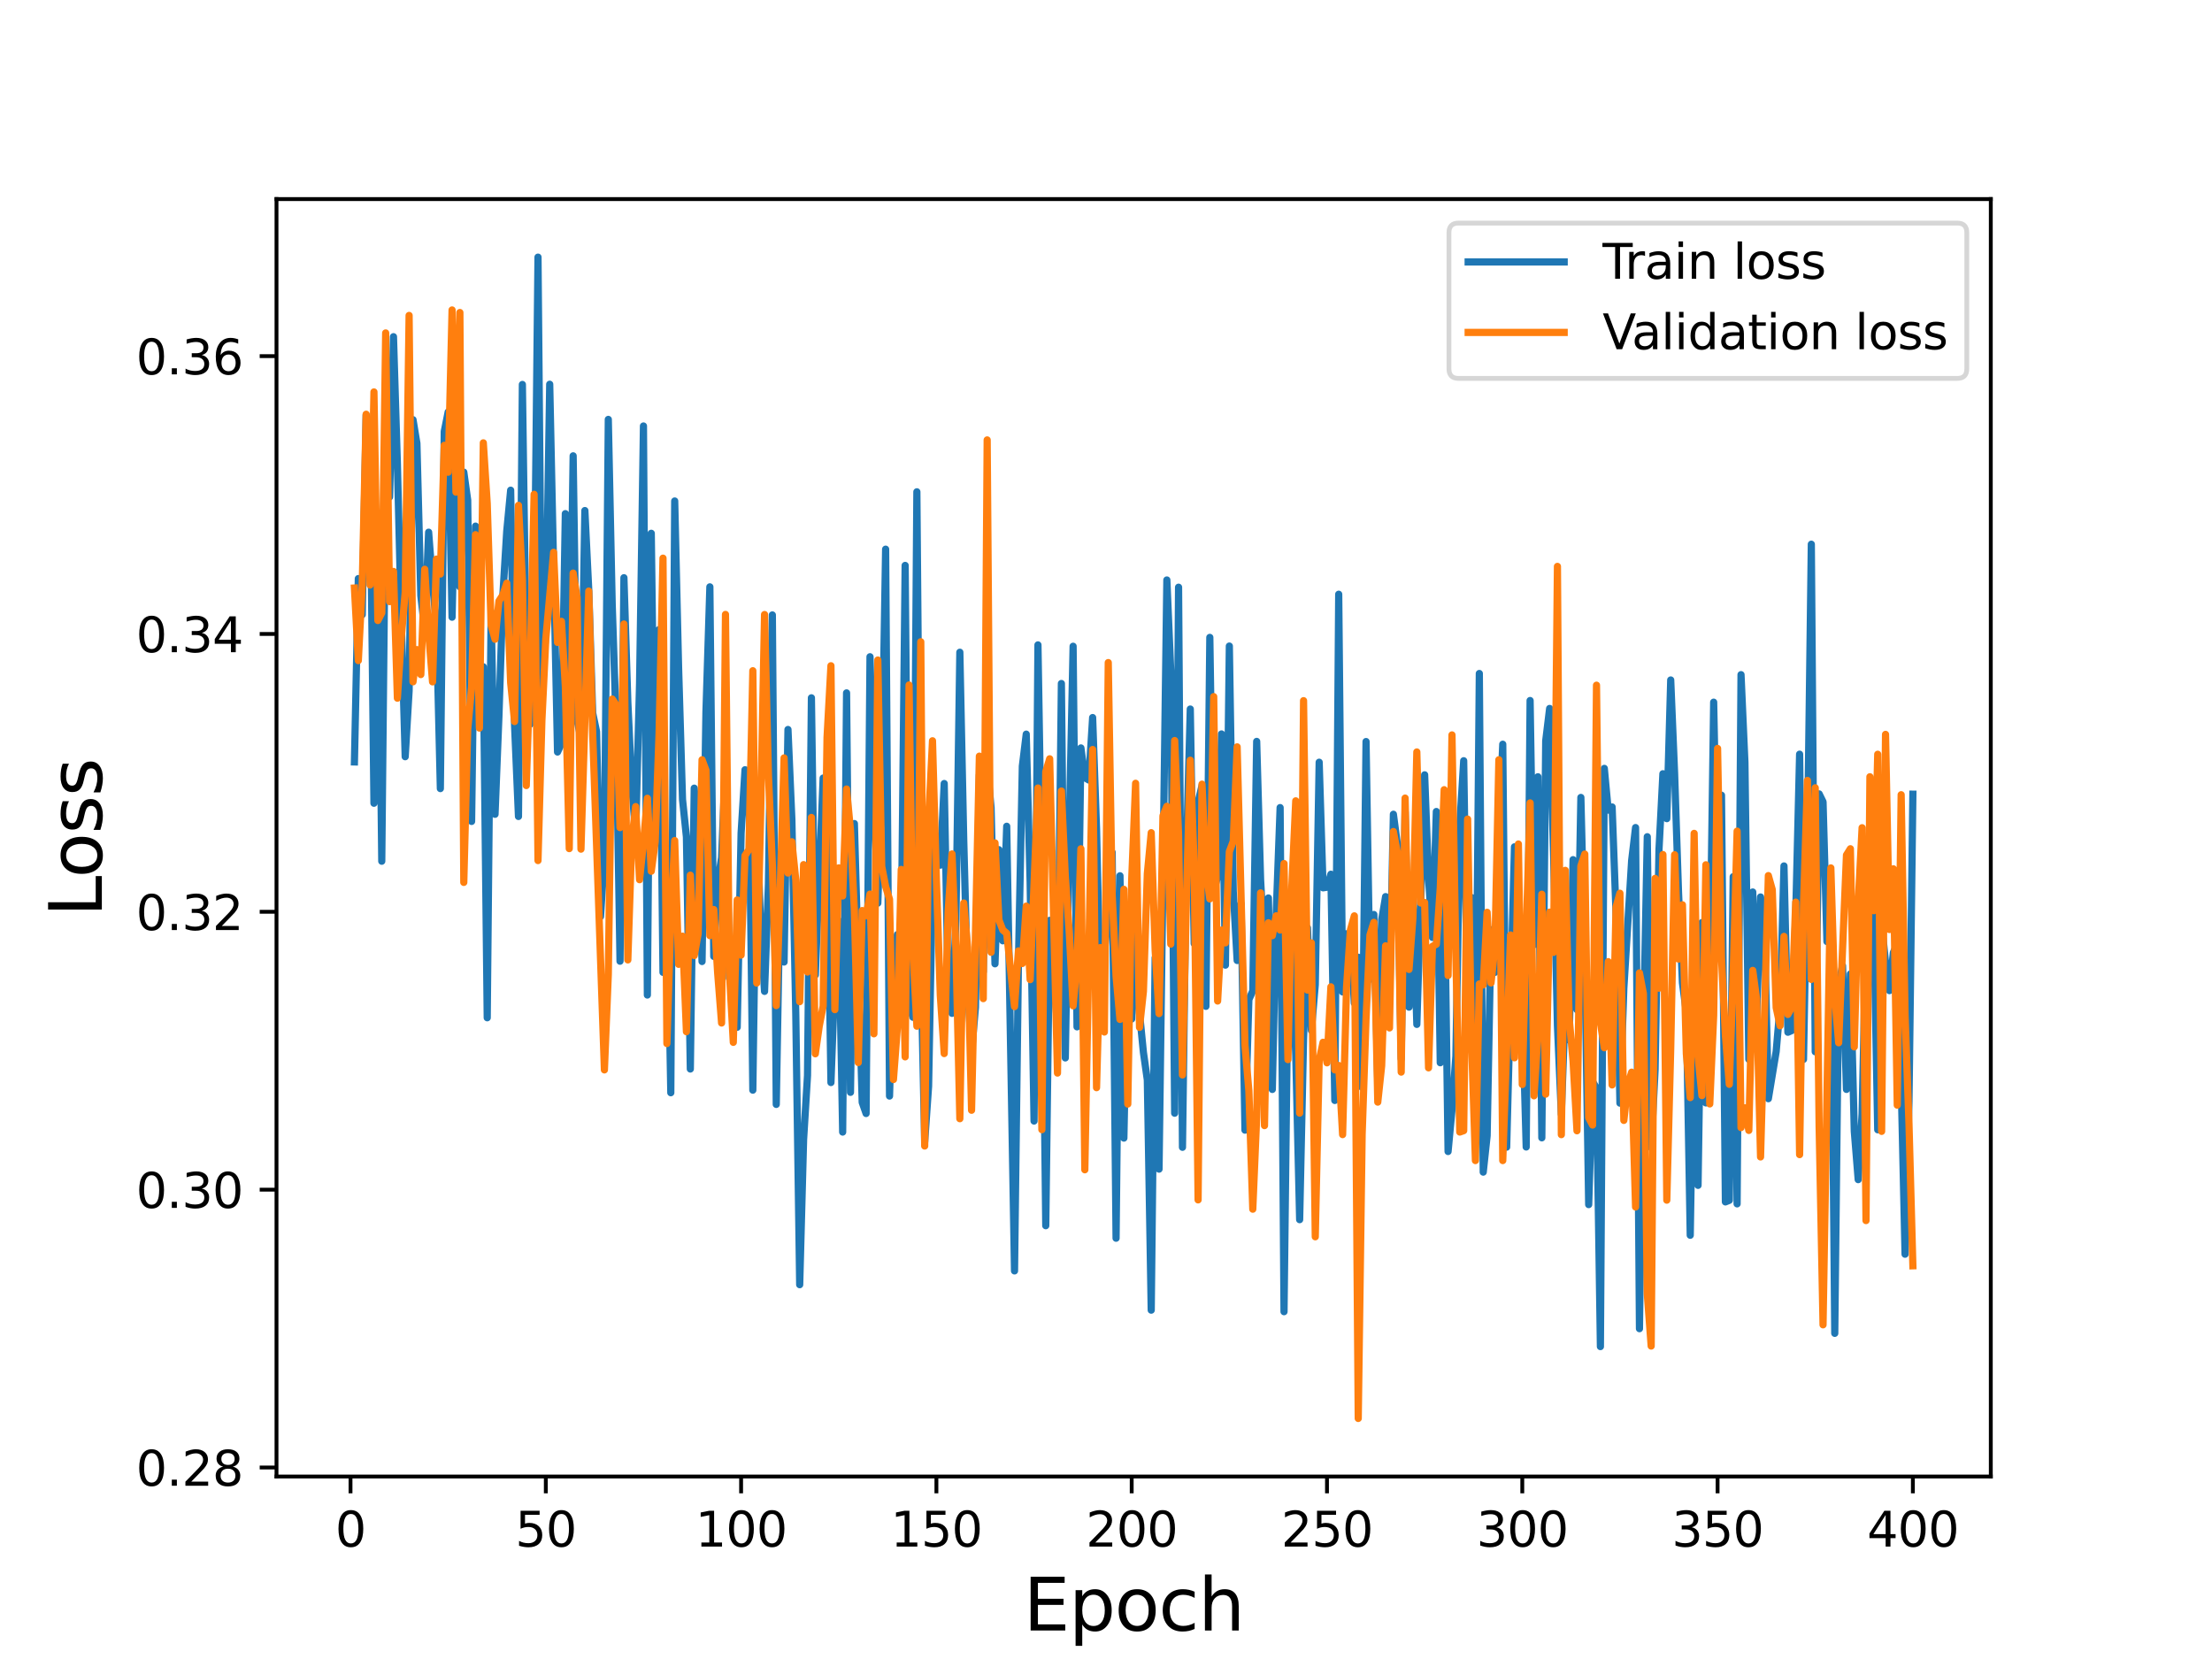 <?xml version="1.0" encoding="utf-8" standalone="no"?>
<!DOCTYPE svg PUBLIC "-//W3C//DTD SVG 1.1//EN"
  "http://www.w3.org/Graphics/SVG/1.1/DTD/svg11.dtd">
<svg height="345.6pt" version="1.1" viewBox="0 0 460.8 345.6" width="460.8pt" xmlns="http://www.w3.org/2000/svg" xmlns:xlink="http://www.w3.org/1999/xlink">
 <defs>
  <style type="text/css">*{stroke-linecap:butt;stroke-linejoin:round;}</style>
 </defs>
 <g id="figure_1">
  <g id="patch_1">
   <path d="M 0 345.6 
L 460.8 345.6 
L 460.8 0 
L 0 0 
z
" style="fill:#ffffff;"/>
  </g>
  <g id="axes_1">
   <g id="patch_2">
    <path d="M 57.6 307.584 
L 414.72 307.584 
L 414.72 41.472 
L 57.6 41.472 
z
" style="fill:#ffffff;"/>
   </g>
   <g id="matplotlib.axis_1">
    <g id="xtick_1">
     <g id="line2d_1">
      <defs>
       <path d="M 0 0 
L 0 3.5 
" id="m5940a859c5" style="stroke:#000000;stroke-width:0.8;"/>
      </defs>
      <g>
       <use style="stroke:#000000;stroke-width:0.8;" x="73.019" xlink:href="#m5940a859c5" y="307.584"/>
      </g>
     </g>
     <g id="text_1">
      <!-- 0 -->
      <g transform="translate(69.838 322.182)scale(0.1 -0.1)">
       <defs>
        <path d="M 2034 4250 
Q 1547 4250 1301 3770 
Q 1056 3291 1056 2328 
Q 1056 1369 1301 889 
Q 1547 409 2034 409 
Q 2525 409 2770 889 
Q 3016 1369 3016 2328 
Q 3016 3291 2770 3770 
Q 2525 4250 2034 4250 
z
M 2034 4750 
Q 2819 4750 3233 4129 
Q 3647 3509 3647 2328 
Q 3647 1150 3233 529 
Q 2819 -91 2034 -91 
Q 1250 -91 836 529 
Q 422 1150 422 2328 
Q 422 3509 836 4129 
Q 1250 4750 2034 4750 
z
" id="DejaVuSans-30" transform="scale(0.016)"/>
       </defs>
       <use xlink:href="#DejaVuSans-30"/>
      </g>
     </g>
    </g>
    <g id="xtick_2">
     <g id="line2d_2">
      <g>
       <use style="stroke:#000000;stroke-width:0.8;" x="113.703" xlink:href="#m5940a859c5" y="307.584"/>
      </g>
     </g>
     <g id="text_2">
      <!-- 50 -->
      <g transform="translate(107.34 322.182)scale(0.1 -0.1)">
       <defs>
        <path d="M 691 4666 
L 3169 4666 
L 3169 4134 
L 1269 4134 
L 1269 2991 
Q 1406 3038 1543 3061 
Q 1681 3084 1819 3084 
Q 2600 3084 3056 2656 
Q 3513 2228 3513 1497 
Q 3513 744 3044 326 
Q 2575 -91 1722 -91 
Q 1428 -91 1123 -41 
Q 819 9 494 109 
L 494 744 
Q 775 591 1075 516 
Q 1375 441 1709 441 
Q 2250 441 2565 725 
Q 2881 1009 2881 1497 
Q 2881 1984 2565 2268 
Q 2250 2553 1709 2553 
Q 1456 2553 1204 2497 
Q 953 2441 691 2322 
L 691 4666 
z
" id="DejaVuSans-35" transform="scale(0.016)"/>
       </defs>
       <use xlink:href="#DejaVuSans-35"/>
       <use x="63.623" xlink:href="#DejaVuSans-30"/>
      </g>
     </g>
    </g>
    <g id="xtick_3">
     <g id="line2d_3">
      <g>
       <use style="stroke:#000000;stroke-width:0.8;" x="154.386" xlink:href="#m5940a859c5" y="307.584"/>
      </g>
     </g>
     <g id="text_3">
      <!-- 100 -->
      <g transform="translate(144.842 322.182)scale(0.1 -0.1)">
       <defs>
        <path d="M 794 531 
L 1825 531 
L 1825 4091 
L 703 3866 
L 703 4441 
L 1819 4666 
L 2450 4666 
L 2450 531 
L 3481 531 
L 3481 0 
L 794 0 
L 794 531 
z
" id="DejaVuSans-31" transform="scale(0.016)"/>
       </defs>
       <use xlink:href="#DejaVuSans-31"/>
       <use x="63.623" xlink:href="#DejaVuSans-30"/>
       <use x="127.246" xlink:href="#DejaVuSans-30"/>
      </g>
     </g>
    </g>
    <g id="xtick_4">
     <g id="line2d_4">
      <g>
       <use style="stroke:#000000;stroke-width:0.8;" x="195.07" xlink:href="#m5940a859c5" y="307.584"/>
      </g>
     </g>
     <g id="text_4">
      <!-- 150 -->
      <g transform="translate(185.526 322.182)scale(0.1 -0.1)">
       <use xlink:href="#DejaVuSans-31"/>
       <use x="63.623" xlink:href="#DejaVuSans-35"/>
       <use x="127.246" xlink:href="#DejaVuSans-30"/>
      </g>
     </g>
    </g>
    <g id="xtick_5">
     <g id="line2d_5">
      <g>
       <use style="stroke:#000000;stroke-width:0.8;" x="235.753" xlink:href="#m5940a859c5" y="307.584"/>
      </g>
     </g>
     <g id="text_5">
      <!-- 200 -->
      <g transform="translate(226.209 322.182)scale(0.1 -0.1)">
       <defs>
        <path d="M 1228 531 
L 3431 531 
L 3431 0 
L 469 0 
L 469 531 
Q 828 903 1448 1529 
Q 2069 2156 2228 2338 
Q 2531 2678 2651 2914 
Q 2772 3150 2772 3378 
Q 2772 3750 2511 3984 
Q 2250 4219 1831 4219 
Q 1534 4219 1204 4116 
Q 875 4013 500 3803 
L 500 4441 
Q 881 4594 1212 4672 
Q 1544 4750 1819 4750 
Q 2544 4750 2975 4387 
Q 3406 4025 3406 3419 
Q 3406 3131 3298 2873 
Q 3191 2616 2906 2266 
Q 2828 2175 2409 1742 
Q 1991 1309 1228 531 
z
" id="DejaVuSans-32" transform="scale(0.016)"/>
       </defs>
       <use xlink:href="#DejaVuSans-32"/>
       <use x="63.623" xlink:href="#DejaVuSans-30"/>
       <use x="127.246" xlink:href="#DejaVuSans-30"/>
      </g>
     </g>
    </g>
    <g id="xtick_6">
     <g id="line2d_6">
      <g>
       <use style="stroke:#000000;stroke-width:0.8;" x="276.437" xlink:href="#m5940a859c5" y="307.584"/>
      </g>
     </g>
     <g id="text_6">
      <!-- 250 -->
      <g transform="translate(266.893 322.182)scale(0.1 -0.1)">
       <use xlink:href="#DejaVuSans-32"/>
       <use x="63.623" xlink:href="#DejaVuSans-35"/>
       <use x="127.246" xlink:href="#DejaVuSans-30"/>
      </g>
     </g>
    </g>
    <g id="xtick_7">
     <g id="line2d_7">
      <g>
       <use style="stroke:#000000;stroke-width:0.8;" x="317.12" xlink:href="#m5940a859c5" y="307.584"/>
      </g>
     </g>
     <g id="text_7">
      <!-- 300 -->
      <g transform="translate(307.576 322.182)scale(0.1 -0.1)">
       <defs>
        <path d="M 2597 2516 
Q 3050 2419 3304 2112 
Q 3559 1806 3559 1356 
Q 3559 666 3084 287 
Q 2609 -91 1734 -91 
Q 1441 -91 1130 -33 
Q 819 25 488 141 
L 488 750 
Q 750 597 1062 519 
Q 1375 441 1716 441 
Q 2309 441 2620 675 
Q 2931 909 2931 1356 
Q 2931 1769 2642 2001 
Q 2353 2234 1838 2234 
L 1294 2234 
L 1294 2753 
L 1863 2753 
Q 2328 2753 2575 2939 
Q 2822 3125 2822 3475 
Q 2822 3834 2567 4026 
Q 2313 4219 1838 4219 
Q 1578 4219 1281 4162 
Q 984 4106 628 3988 
L 628 4550 
Q 988 4650 1302 4700 
Q 1616 4750 1894 4750 
Q 2613 4750 3031 4423 
Q 3450 4097 3450 3541 
Q 3450 3153 3228 2886 
Q 3006 2619 2597 2516 
z
" id="DejaVuSans-33" transform="scale(0.016)"/>
       </defs>
       <use xlink:href="#DejaVuSans-33"/>
       <use x="63.623" xlink:href="#DejaVuSans-30"/>
       <use x="127.246" xlink:href="#DejaVuSans-30"/>
      </g>
     </g>
    </g>
    <g id="xtick_8">
     <g id="line2d_8">
      <g>
       <use style="stroke:#000000;stroke-width:0.8;" x="357.804" xlink:href="#m5940a859c5" y="307.584"/>
      </g>
     </g>
     <g id="text_8">
      <!-- 350 -->
      <g transform="translate(348.26 322.182)scale(0.1 -0.1)">
       <use xlink:href="#DejaVuSans-33"/>
       <use x="63.623" xlink:href="#DejaVuSans-35"/>
       <use x="127.246" xlink:href="#DejaVuSans-30"/>
      </g>
     </g>
    </g>
    <g id="xtick_9">
     <g id="line2d_9">
      <g>
       <use style="stroke:#000000;stroke-width:0.8;" x="398.487" xlink:href="#m5940a859c5" y="307.584"/>
      </g>
     </g>
     <g id="text_9">
      <!-- 400 -->
      <g transform="translate(388.944 322.182)scale(0.1 -0.1)">
       <defs>
        <path d="M 2419 4116 
L 825 1625 
L 2419 1625 
L 2419 4116 
z
M 2253 4666 
L 3047 4666 
L 3047 1625 
L 3713 1625 
L 3713 1100 
L 3047 1100 
L 3047 0 
L 2419 0 
L 2419 1100 
L 313 1100 
L 313 1709 
L 2253 4666 
z
" id="DejaVuSans-34" transform="scale(0.016)"/>
       </defs>
       <use xlink:href="#DejaVuSans-34"/>
       <use x="63.623" xlink:href="#DejaVuSans-30"/>
       <use x="127.246" xlink:href="#DejaVuSans-30"/>
      </g>
     </g>
    </g>
    <g id="text_10">
     <!-- Epoch -->
     <g transform="translate(213.194 339.66)scale(0.15 -0.15)">
      <defs>
       <path d="M 628 4666 
L 3578 4666 
L 3578 4134 
L 1259 4134 
L 1259 2753 
L 3481 2753 
L 3481 2222 
L 1259 2222 
L 1259 531 
L 3634 531 
L 3634 0 
L 628 0 
L 628 4666 
z
" id="DejaVuSans-45" transform="scale(0.016)"/>
       <path d="M 1159 525 
L 1159 -1331 
L 581 -1331 
L 581 3500 
L 1159 3500 
L 1159 2969 
Q 1341 3281 1617 3432 
Q 1894 3584 2278 3584 
Q 2916 3584 3314 3078 
Q 3713 2572 3713 1747 
Q 3713 922 3314 415 
Q 2916 -91 2278 -91 
Q 1894 -91 1617 61 
Q 1341 213 1159 525 
z
M 3116 1747 
Q 3116 2381 2855 2742 
Q 2594 3103 2138 3103 
Q 1681 3103 1420 2742 
Q 1159 2381 1159 1747 
Q 1159 1113 1420 752 
Q 1681 391 2138 391 
Q 2594 391 2855 752 
Q 3116 1113 3116 1747 
z
" id="DejaVuSans-70" transform="scale(0.016)"/>
       <path d="M 1959 3097 
Q 1497 3097 1228 2736 
Q 959 2375 959 1747 
Q 959 1119 1226 758 
Q 1494 397 1959 397 
Q 2419 397 2687 759 
Q 2956 1122 2956 1747 
Q 2956 2369 2687 2733 
Q 2419 3097 1959 3097 
z
M 1959 3584 
Q 2709 3584 3137 3096 
Q 3566 2609 3566 1747 
Q 3566 888 3137 398 
Q 2709 -91 1959 -91 
Q 1206 -91 779 398 
Q 353 888 353 1747 
Q 353 2609 779 3096 
Q 1206 3584 1959 3584 
z
" id="DejaVuSans-6f" transform="scale(0.016)"/>
       <path d="M 3122 3366 
L 3122 2828 
Q 2878 2963 2633 3030 
Q 2388 3097 2138 3097 
Q 1578 3097 1268 2742 
Q 959 2388 959 1747 
Q 959 1106 1268 751 
Q 1578 397 2138 397 
Q 2388 397 2633 464 
Q 2878 531 3122 666 
L 3122 134 
Q 2881 22 2623 -34 
Q 2366 -91 2075 -91 
Q 1284 -91 818 406 
Q 353 903 353 1747 
Q 353 2603 823 3093 
Q 1294 3584 2113 3584 
Q 2378 3584 2631 3529 
Q 2884 3475 3122 3366 
z
" id="DejaVuSans-63" transform="scale(0.016)"/>
       <path d="M 3513 2113 
L 3513 0 
L 2938 0 
L 2938 2094 
Q 2938 2591 2744 2837 
Q 2550 3084 2163 3084 
Q 1697 3084 1428 2787 
Q 1159 2491 1159 1978 
L 1159 0 
L 581 0 
L 581 4863 
L 1159 4863 
L 1159 2956 
Q 1366 3272 1645 3428 
Q 1925 3584 2291 3584 
Q 2894 3584 3203 3211 
Q 3513 2838 3513 2113 
z
" id="DejaVuSans-68" transform="scale(0.016)"/>
      </defs>
      <use xlink:href="#DejaVuSans-45"/>
      <use x="63.184" xlink:href="#DejaVuSans-70"/>
      <use x="126.66" xlink:href="#DejaVuSans-6f"/>
      <use x="187.842" xlink:href="#DejaVuSans-63"/>
      <use x="242.822" xlink:href="#DejaVuSans-68"/>
     </g>
    </g>
   </g>
   <g id="matplotlib.axis_2">
    <g id="ytick_1">
     <g id="line2d_10">
      <defs>
       <path d="M 0 0 
L -3.5 0 
" id="m29a34ce5e3" style="stroke:#000000;stroke-width:0.8;"/>
      </defs>
      <g>
       <use style="stroke:#000000;stroke-width:0.8;" x="57.6" xlink:href="#m29a34ce5e3" y="305.706"/>
      </g>
     </g>
     <g id="text_11">
      <!-- 0.28 -->
      <g transform="translate(28.334 309.505)scale(0.1 -0.1)">
       <defs>
        <path d="M 684 794 
L 1344 794 
L 1344 0 
L 684 0 
L 684 794 
z
" id="DejaVuSans-2e" transform="scale(0.016)"/>
        <path d="M 2034 2216 
Q 1584 2216 1326 1975 
Q 1069 1734 1069 1313 
Q 1069 891 1326 650 
Q 1584 409 2034 409 
Q 2484 409 2743 651 
Q 3003 894 3003 1313 
Q 3003 1734 2745 1975 
Q 2488 2216 2034 2216 
z
M 1403 2484 
Q 997 2584 770 2862 
Q 544 3141 544 3541 
Q 544 4100 942 4425 
Q 1341 4750 2034 4750 
Q 2731 4750 3128 4425 
Q 3525 4100 3525 3541 
Q 3525 3141 3298 2862 
Q 3072 2584 2669 2484 
Q 3125 2378 3379 2068 
Q 3634 1759 3634 1313 
Q 3634 634 3220 271 
Q 2806 -91 2034 -91 
Q 1263 -91 848 271 
Q 434 634 434 1313 
Q 434 1759 690 2068 
Q 947 2378 1403 2484 
z
M 1172 3481 
Q 1172 3119 1398 2916 
Q 1625 2713 2034 2713 
Q 2441 2713 2670 2916 
Q 2900 3119 2900 3481 
Q 2900 3844 2670 4047 
Q 2441 4250 2034 4250 
Q 1625 4250 1398 4047 
Q 1172 3844 1172 3481 
z
" id="DejaVuSans-38" transform="scale(0.016)"/>
       </defs>
       <use xlink:href="#DejaVuSans-30"/>
       <use x="63.623" xlink:href="#DejaVuSans-2e"/>
       <use x="95.41" xlink:href="#DejaVuSans-32"/>
       <use x="159.033" xlink:href="#DejaVuSans-38"/>
      </g>
     </g>
    </g>
    <g id="ytick_2">
     <g id="line2d_11">
      <g>
       <use style="stroke:#000000;stroke-width:0.8;" x="57.6" xlink:href="#m29a34ce5e3" y="247.827"/>
      </g>
     </g>
     <g id="text_12">
      <!-- 0.30 -->
      <g transform="translate(28.334 251.626)scale(0.1 -0.1)">
       <use xlink:href="#DejaVuSans-30"/>
       <use x="63.623" xlink:href="#DejaVuSans-2e"/>
       <use x="95.41" xlink:href="#DejaVuSans-33"/>
       <use x="159.033" xlink:href="#DejaVuSans-30"/>
      </g>
     </g>
    </g>
    <g id="ytick_3">
     <g id="line2d_12">
      <g>
       <use style="stroke:#000000;stroke-width:0.8;" x="57.6" xlink:href="#m29a34ce5e3" y="189.947"/>
      </g>
     </g>
     <g id="text_13">
      <!-- 0.32 -->
      <g transform="translate(28.334 193.746)scale(0.1 -0.1)">
       <use xlink:href="#DejaVuSans-30"/>
       <use x="63.623" xlink:href="#DejaVuSans-2e"/>
       <use x="95.41" xlink:href="#DejaVuSans-33"/>
       <use x="159.033" xlink:href="#DejaVuSans-32"/>
      </g>
     </g>
    </g>
    <g id="ytick_4">
     <g id="line2d_13">
      <g>
       <use style="stroke:#000000;stroke-width:0.8;" x="57.6" xlink:href="#m29a34ce5e3" y="132.068"/>
      </g>
     </g>
     <g id="text_14">
      <!-- 0.34 -->
      <g transform="translate(28.334 135.867)scale(0.1 -0.1)">
       <use xlink:href="#DejaVuSans-30"/>
       <use x="63.623" xlink:href="#DejaVuSans-2e"/>
       <use x="95.41" xlink:href="#DejaVuSans-33"/>
       <use x="159.033" xlink:href="#DejaVuSans-34"/>
      </g>
     </g>
    </g>
    <g id="ytick_5">
     <g id="line2d_14">
      <g>
       <use style="stroke:#000000;stroke-width:0.8;" x="57.6" xlink:href="#m29a34ce5e3" y="74.189"/>
      </g>
     </g>
     <g id="text_15">
      <!-- 0.36 -->
      <g transform="translate(28.334 77.988)scale(0.1 -0.1)">
       <defs>
        <path d="M 2113 2584 
Q 1688 2584 1439 2293 
Q 1191 2003 1191 1497 
Q 1191 994 1439 701 
Q 1688 409 2113 409 
Q 2538 409 2786 701 
Q 3034 994 3034 1497 
Q 3034 2003 2786 2293 
Q 2538 2584 2113 2584 
z
M 3366 4563 
L 3366 3988 
Q 3128 4100 2886 4159 
Q 2644 4219 2406 4219 
Q 1781 4219 1451 3797 
Q 1122 3375 1075 2522 
Q 1259 2794 1537 2939 
Q 1816 3084 2150 3084 
Q 2853 3084 3261 2657 
Q 3669 2231 3669 1497 
Q 3669 778 3244 343 
Q 2819 -91 2113 -91 
Q 1303 -91 875 529 
Q 447 1150 447 2328 
Q 447 3434 972 4092 
Q 1497 4750 2381 4750 
Q 2619 4750 2861 4703 
Q 3103 4656 3366 4563 
z
" id="DejaVuSans-36" transform="scale(0.016)"/>
       </defs>
       <use xlink:href="#DejaVuSans-30"/>
       <use x="63.623" xlink:href="#DejaVuSans-2e"/>
       <use x="95.41" xlink:href="#DejaVuSans-33"/>
       <use x="159.033" xlink:href="#DejaVuSans-36"/>
      </g>
     </g>
    </g>
    <g id="text_16">
     <!-- Loss -->
     <g transform="translate(21.215 190.979)rotate(-90)scale(0.15 -0.15)">
      <defs>
       <path d="M 628 4666 
L 1259 4666 
L 1259 531 
L 3531 531 
L 3531 0 
L 628 0 
L 628 4666 
z
" id="DejaVuSans-4c" transform="scale(0.016)"/>
       <path d="M 2834 3397 
L 2834 2853 
Q 2591 2978 2328 3040 
Q 2066 3103 1784 3103 
Q 1356 3103 1142 2972 
Q 928 2841 928 2578 
Q 928 2378 1081 2264 
Q 1234 2150 1697 2047 
L 1894 2003 
Q 2506 1872 2764 1633 
Q 3022 1394 3022 966 
Q 3022 478 2636 193 
Q 2250 -91 1575 -91 
Q 1294 -91 989 -36 
Q 684 19 347 128 
L 347 722 
Q 666 556 975 473 
Q 1284 391 1588 391 
Q 1994 391 2212 530 
Q 2431 669 2431 922 
Q 2431 1156 2273 1281 
Q 2116 1406 1581 1522 
L 1381 1569 
Q 847 1681 609 1914 
Q 372 2147 372 2553 
Q 372 3047 722 3315 
Q 1072 3584 1716 3584 
Q 2034 3584 2315 3537 
Q 2597 3491 2834 3397 
z
" id="DejaVuSans-73" transform="scale(0.016)"/>
      </defs>
      <use xlink:href="#DejaVuSans-4c"/>
      <use x="53.963" xlink:href="#DejaVuSans-6f"/>
      <use x="115.145" xlink:href="#DejaVuSans-73"/>
      <use x="167.244" xlink:href="#DejaVuSans-73"/>
     </g>
    </g>
   </g>
   <g id="line2d_15">
    <path clip-path="url(#pd6f0269f1c)" d="M 73.833 158.726 
L 74.646 120.529 
L 75.46 128.056 
L 76.274 86.48 
L 77.087 96.847 
L 77.901 167.331 
L 78.715 106.893 
L 79.528 179.408 
L 80.342 98.463 
L 81.156 103.538 
L 81.969 70.142 
L 82.783 96.674 
L 83.597 129.431 
L 84.41 157.636 
L 85.224 143.889 
L 86.038 87.431 
L 86.851 92.355 
L 87.665 124.079 
L 88.479 131.252 
L 89.292 110.865 
L 90.106 121.454 
L 90.92 130.335 
L 91.733 164.277 
L 92.547 89.88 
L 93.361 85.82 
L 94.174 128.574 
L 94.988 93.9 
L 95.802 122.251 
L 96.616 98.351 
L 97.429 104.181 
L 98.243 171.119 
L 99.057 109.603 
L 99.87 139.766 
L 100.684 138.906 
L 101.498 212.017 
L 102.311 127.524 
L 103.125 169.63 
L 103.939 149.099 
L 104.752 124.019 
L 105.566 110.64 
L 106.38 102.116 
L 107.193 151.108 
L 108.007 170.084 
L 108.821 80.091 
L 109.634 137.671 
L 110.448 150.869 
L 111.262 130.348 
L 112.075 53.568 
L 112.889 143.403 
L 113.703 131.736 
L 114.516 80.046 
L 116.144 156.659 
L 116.957 154.893 
L 117.771 107.002 
L 118.585 148.767 
L 119.398 94.96 
L 120.212 149.946 
L 121.026 153.917 
L 121.839 106.357 
L 122.653 122.989 
L 123.467 148.545 
L 124.28 152.426 
L 125.094 190.939 
L 125.908 178.494 
L 126.721 87.37 
L 127.535 125.975 
L 128.349 150.722 
L 129.162 200.239 
L 129.976 120.35 
L 130.79 146.271 
L 131.603 163.42 
L 132.417 173.956 
L 133.231 142.438 
L 134.044 88.741 
L 134.858 207.282 
L 135.672 111.097 
L 136.485 174.55 
L 137.299 131.146 
L 138.113 202.559 
L 138.926 182.852 
L 139.74 227.635 
L 140.554 104.366 
L 141.367 139.213 
L 142.181 166.542 
L 142.995 174.355 
L 143.808 222.693 
L 144.622 164.189 
L 145.436 174.111 
L 146.249 200.3 
L 147.063 148.29 
L 147.877 122.254 
L 148.69 199.238 
L 149.504 183.786 
L 150.318 178.671 
L 151.131 158.598 
L 151.945 203.785 
L 152.759 196.568 
L 153.572 213.999 
L 154.386 173.558 
L 155.2 160.354 
L 156.013 160.649 
L 156.827 227.098 
L 157.641 169.577 
L 158.454 193.302 
L 159.268 206.522 
L 160.082 184.121 
L 160.895 128.103 
L 161.709 230.066 
L 162.523 183.91 
L 163.336 200.405 
L 164.15 151.967 
L 164.964 170.792 
L 165.777 211.275 
L 166.591 267.625 
L 167.405 237.385 
L 168.219 224.049 
L 169.032 145.368 
L 169.846 203.107 
L 171.473 162.085 
L 172.287 171.575 
L 173.101 225.511 
L 173.914 203.517 
L 174.728 191.854 
L 175.542 235.829 
L 176.355 144.343 
L 177.169 227.555 
L 177.983 171.566 
L 179.61 229.643 
L 180.424 231.964 
L 181.237 136.816 
L 182.051 164.392 
L 182.865 188.139 
L 183.678 163.561 
L 184.492 114.403 
L 185.306 228.328 
L 186.119 200.041 
L 186.933 194.701 
L 187.747 195.865 
L 188.56 117.787 
L 189.374 209.497 
L 190.188 211.913 
L 191.001 102.452 
L 191.815 200.083 
L 192.629 237.853 
L 193.442 226.298 
L 194.256 182.832 
L 195.07 174.202 
L 195.883 180.229 
L 196.697 163.223 
L 197.511 205.806 
L 198.324 211.095 
L 199.138 191.658 
L 199.952 135.873 
L 200.765 174.996 
L 201.579 205.651 
L 202.393 219.204 
L 203.206 209.846 
L 204.02 161.431 
L 204.834 202.431 
L 205.647 159.624 
L 206.461 168.233 
L 207.275 200.777 
L 208.088 177.004 
L 208.902 195.985 
L 209.716 172.126 
L 211.343 264.754 
L 212.157 200.521 
L 212.97 159.613 
L 213.784 152.936 
L 214.598 183.815 
L 215.411 233.533 
L 216.225 134.345 
L 217.039 183.679 
L 217.852 255.334 
L 218.666 191.728 
L 219.48 201.955 
L 220.293 214.101 
L 221.107 142.385 
L 221.921 220.383 
L 222.734 173.092 
L 223.548 134.627 
L 224.362 213.912 
L 225.175 155.809 
L 225.989 162.002 
L 226.803 162.487 
L 227.616 149.479 
L 228.43 172.693 
L 229.244 208.435 
L 230.871 189.11 
L 231.685 177.568 
L 232.498 257.943 
L 233.312 182.437 
L 234.126 237.084 
L 234.939 196.908 
L 235.753 212.274 
L 236.567 191.388 
L 237.381 211.039 
L 238.194 219.223 
L 239.008 224.97 
L 239.822 272.93 
L 240.635 199.528 
L 241.449 243.555 
L 243.076 120.819 
L 243.89 139.781 
L 244.704 231.9 
L 245.517 122.327 
L 246.331 239.002 
L 247.145 178.195 
L 247.958 147.705 
L 248.772 196.56 
L 249.586 167.062 
L 250.399 163.677 
L 251.213 209.639 
L 252.027 132.78 
L 252.84 185.771 
L 253.654 182.535 
L 254.468 152.894 
L 255.281 201.056 
L 256.095 134.585 
L 256.909 185.64 
L 257.722 200.086 
L 258.536 188.259 
L 259.35 235.426 
L 260.163 208.231 
L 260.977 206.421 
L 261.791 154.448 
L 262.604 183.199 
L 263.418 198.282 
L 264.232 187.063 
L 265.045 226.95 
L 265.859 190.281 
L 266.673 168.236 
L 267.486 273.248 
L 268.3 203.991 
L 269.114 197.691 
L 269.927 219.808 
L 270.741 254.078 
L 271.555 216.356 
L 272.368 193.279 
L 273.182 214.65 
L 273.996 205.124 
L 274.809 158.787 
L 275.623 184.946 
L 276.437 184.824 
L 277.25 182.12 
L 278.064 229.244 
L 278.878 123.792 
L 279.691 206.639 
L 280.505 194.522 
L 281.319 194.558 
L 282.132 208.956 
L 282.946 199.412 
L 283.76 226.536 
L 284.573 154.475 
L 285.387 203.989 
L 286.201 190.504 
L 287.014 225.45 
L 287.828 191.616 
L 288.642 186.782 
L 289.455 208.73 
L 290.269 169.623 
L 291.083 175.801 
L 291.896 220.569 
L 292.71 169.157 
L 293.524 209.807 
L 294.337 187.412 
L 295.151 213.398 
L 296.778 161.409 
L 297.592 183.007 
L 298.406 195.29 
L 299.219 169.052 
L 300.033 221.389 
L 300.847 180.345 
L 301.66 239.879 
L 302.474 231.213 
L 303.288 220.006 
L 304.101 171.898 
L 304.915 158.476 
L 305.729 212.074 
L 306.543 186.971 
L 307.356 230.519 
L 308.17 140.301 
L 308.984 244.173 
L 309.797 236.579 
L 310.611 193.685 
L 311.425 202.562 
L 312.238 173.837 
L 313.052 155.037 
L 313.866 238.971 
L 315.493 176.412 
L 316.307 202.405 
L 317.12 209.506 
L 317.934 238.938 
L 318.748 145.932 
L 319.561 196.811 
L 320.375 161.811 
L 321.189 237.027 
L 322.002 154.304 
L 322.816 147.585 
L 323.63 177.711 
L 324.443 213.638 
L 325.257 232.128 
L 326.071 209.545 
L 326.884 216.646 
L 327.698 179.086 
L 328.512 210.335 
L 329.325 166.122 
L 330.139 199.391 
L 330.953 250.94 
L 331.766 225.288 
L 332.58 226.715 
L 333.394 280.52 
L 334.207 160.069 
L 335.021 168.766 
L 335.835 168.105 
L 336.648 190.185 
L 337.462 229.804 
L 338.276 205.861 
L 339.903 179.246 
L 340.717 172.395 
L 341.53 276.787 
L 342.344 215.6 
L 343.158 174.305 
L 343.971 239.063 
L 344.785 222.837 
L 345.599 176.96 
L 346.412 161.184 
L 347.226 170.541 
L 348.04 141.652 
L 348.853 161.172 
L 349.667 185.936 
L 350.481 204.721 
L 351.294 210.896 
L 352.108 257.327 
L 352.922 207.803 
L 353.735 246.928 
L 354.549 192.189 
L 355.363 229.756 
L 356.176 203.759 
L 356.99 146.277 
L 357.804 187.306 
L 358.617 165.655 
L 359.431 250.378 
L 360.245 250.051 
L 361.058 182.634 
L 361.872 250.785 
L 362.686 140.541 
L 363.499 158.8 
L 364.313 220.673 
L 365.127 185.821 
L 365.94 211.969 
L 366.754 186.856 
L 367.568 193.414 
L 368.381 228.877 
L 370.009 219.041 
L 370.822 209.638 
L 371.636 180.391 
L 372.45 215.035 
L 373.263 214.682 
L 374.077 190.635 
L 374.891 157.108 
L 375.704 220.685 
L 376.518 176.44 
L 377.332 113.37 
L 378.146 219.104 
L 378.959 165.384 
L 379.773 167.044 
L 380.587 196.148 
L 381.4 187.966 
L 382.214 277.759 
L 383.028 205.102 
L 383.841 201.187 
L 384.655 226.943 
L 385.469 202.894 
L 386.282 235.669 
L 387.096 245.738 
L 387.91 232.07 
L 388.723 194.703 
L 389.537 174.862 
L 390.351 192.783 
L 391.164 235.35 
L 391.978 192.49 
L 392.792 200.543 
L 393.605 206.363 
L 394.419 198.444 
L 395.233 196.612 
L 396.046 225.557 
L 396.86 261.276 
L 397.674 229.504 
L 398.487 165.442 
L 398.487 165.442 
" style="fill:none;stroke:#1f77b4;stroke-linecap:square;stroke-width:1.5;"/>
   </g>
   <g id="line2d_16">
    <path clip-path="url(#pd6f0269f1c)" d="M 73.833 122.496 
L 74.646 137.612 
L 75.46 121.85 
L 76.274 86.293 
L 77.087 121.865 
L 77.901 81.645 
L 78.715 129.26 
L 79.528 127.671 
L 80.342 69.357 
L 81.156 125.33 
L 81.969 119.04 
L 82.783 145.445 
L 83.597 132.811 
L 84.41 123.388 
L 85.224 65.709 
L 86.038 142.032 
L 86.851 135.326 
L 87.665 140.523 
L 88.479 118.595 
L 89.292 131.826 
L 90.106 142.041 
L 90.92 116.474 
L 91.733 119.578 
L 92.547 92.775 
L 93.361 98.367 
L 94.174 64.572 
L 94.988 102.519 
L 95.802 65.1 
L 96.616 183.82 
L 97.429 152.007 
L 98.243 143.072 
L 99.057 111.381 
L 99.87 151.673 
L 100.684 92.251 
L 101.498 104.895 
L 102.311 130.265 
L 103.125 133.167 
L 103.939 125.207 
L 104.752 123.947 
L 105.566 121.492 
L 106.38 142.234 
L 107.193 150.306 
L 108.007 105.277 
L 108.821 120.817 
L 109.634 163.645 
L 110.448 139.109 
L 111.262 102.972 
L 112.075 179.269 
L 112.889 150.087 
L 113.703 133.112 
L 115.33 115.057 
L 116.144 133.827 
L 116.957 129.441 
L 117.771 142.999 
L 118.585 176.784 
L 119.398 119.388 
L 120.212 124.434 
L 121.026 176.892 
L 122.653 123.139 
L 123.467 152.857 
L 125.908 222.879 
L 126.721 203.009 
L 127.535 145.628 
L 128.349 146.816 
L 129.162 172.402 
L 129.976 129.997 
L 130.79 199.968 
L 131.603 175.151 
L 132.417 168.029 
L 133.231 183.258 
L 134.044 175.499 
L 134.858 166.298 
L 135.672 181.492 
L 136.485 175.383 
L 137.299 152.828 
L 138.113 116.276 
L 138.926 217.392 
L 139.74 191.49 
L 140.554 175.105 
L 141.367 200.887 
L 142.181 195.021 
L 142.995 214.923 
L 143.808 182.319 
L 144.622 199.064 
L 145.436 194.549 
L 146.249 158.271 
L 147.063 160.462 
L 147.877 194.913 
L 148.69 189.475 
L 149.504 202.731 
L 150.318 213.11 
L 151.131 127.996 
L 151.945 202.48 
L 152.759 217.14 
L 153.572 187.472 
L 154.386 198.969 
L 155.2 178.227 
L 156.013 176.988 
L 156.827 139.724 
L 157.641 204.785 
L 158.454 169.798 
L 159.268 128.018 
L 160.082 161.612 
L 160.895 180.139 
L 161.709 209.473 
L 162.523 185.693 
L 163.336 157.886 
L 164.15 181.871 
L 164.964 175.363 
L 165.777 183.319 
L 166.591 208.669 
L 167.405 180.118 
L 168.219 202.492 
L 169.032 170.288 
L 169.846 219.524 
L 170.66 213.776 
L 171.473 209.607 
L 172.287 153.616 
L 173.101 138.686 
L 173.914 210.325 
L 174.728 180.795 
L 175.542 186.648 
L 176.355 164.373 
L 177.169 172.923 
L 177.983 189.791 
L 178.796 221.345 
L 179.61 189.686 
L 180.424 190.776 
L 181.237 186.257 
L 182.051 215.357 
L 182.865 137.496 
L 183.678 180.499 
L 184.492 184.688 
L 185.306 187.333 
L 186.119 224.887 
L 186.933 214.123 
L 187.747 181.122 
L 188.56 220.162 
L 189.374 142.7 
L 190.188 198.087 
L 191.001 213.776 
L 191.815 133.694 
L 192.629 238.739 
L 193.442 170.965 
L 194.256 154.317 
L 195.07 183.226 
L 195.883 207.345 
L 196.697 219.476 
L 197.511 189.913 
L 198.324 177.888 
L 199.138 197.947 
L 199.952 233.049 
L 200.765 188.112 
L 201.579 197.35 
L 202.393 231.284 
L 204.02 157.519 
L 204.834 208.033 
L 205.647 91.644 
L 206.461 198.379 
L 207.275 175.588 
L 208.088 191.623 
L 208.902 193.744 
L 209.716 194.425 
L 211.343 209.692 
L 212.157 198.097 
L 212.97 200.716 
L 213.784 188.763 
L 214.598 204.079 
L 216.225 164.159 
L 217.039 235.328 
L 217.852 160.766 
L 218.666 158.071 
L 220.293 223.54 
L 221.107 164.792 
L 221.921 182.582 
L 222.734 194.017 
L 223.548 209.529 
L 224.362 200.618 
L 225.175 176.821 
L 225.989 243.685 
L 227.616 156.138 
L 228.43 226.581 
L 229.244 197.394 
L 230.057 214.989 
L 230.871 138.023 
L 231.685 186.473 
L 232.498 203.347 
L 233.312 212.36 
L 234.126 185.261 
L 234.939 229.994 
L 235.753 183.155 
L 236.567 163.171 
L 237.381 214.028 
L 238.194 206.523 
L 239.008 182.015 
L 239.822 173.465 
L 240.635 197.887 
L 241.449 211.143 
L 242.263 169.934 
L 243.076 167.969 
L 243.89 196.677 
L 244.704 154.274 
L 245.517 173.876 
L 246.331 223.927 
L 247.145 187.476 
L 247.958 158.374 
L 248.772 180.229 
L 249.586 249.959 
L 250.399 163.355 
L 251.213 181.004 
L 252.027 187.257 
L 252.84 145.119 
L 253.654 208.532 
L 254.468 193.75 
L 255.281 196.414 
L 256.095 177.4 
L 256.909 175.25 
L 257.722 155.585 
L 259.35 217.725 
L 260.163 227.271 
L 260.977 251.897 
L 261.791 232.711 
L 262.604 186.009 
L 263.418 234.483 
L 264.232 192.233 
L 265.045 194.915 
L 265.859 190.78 
L 266.673 193.733 
L 267.486 179.891 
L 268.3 220.728 
L 269.114 184.607 
L 269.927 166.831 
L 270.741 231.877 
L 271.555 145.961 
L 272.368 206.251 
L 273.182 196.416 
L 273.996 257.644 
L 274.809 220.853 
L 275.623 217.121 
L 276.437 221.403 
L 277.25 205.576 
L 278.064 222.878 
L 278.878 221.954 
L 279.691 236.357 
L 280.505 205.671 
L 281.319 193.72 
L 282.132 190.789 
L 282.946 295.488 
L 283.76 236.33 
L 284.573 212.168 
L 285.387 194.769 
L 286.201 192.142 
L 287.014 229.591 
L 287.828 222.004 
L 288.642 197.03 
L 289.455 214.138 
L 290.269 173.22 
L 291.083 177.57 
L 291.896 223.337 
L 292.71 166.257 
L 293.524 201.947 
L 294.337 191.16 
L 295.151 156.644 
L 295.965 188.109 
L 296.778 188 
L 297.592 222.451 
L 298.406 197.136 
L 299.219 196.7 
L 300.033 184.998 
L 300.847 164.508 
L 301.66 203.218 
L 302.474 153.097 
L 303.288 199.519 
L 304.101 235.825 
L 304.915 235.54 
L 305.729 170.634 
L 306.543 216.785 
L 307.356 241.767 
L 308.17 204.977 
L 308.984 205.179 
L 309.797 190.049 
L 310.611 204.758 
L 311.425 197.084 
L 312.238 158.274 
L 313.052 241.769 
L 314.679 194.771 
L 315.493 220.358 
L 316.307 175.819 
L 317.12 225.922 
L 317.934 194.427 
L 318.748 167.258 
L 319.561 228.275 
L 320.375 215.403 
L 321.189 186.287 
L 322.002 227.929 
L 322.816 190.017 
L 323.63 198.396 
L 324.443 117.989 
L 325.257 236.369 
L 326.071 181.311 
L 326.884 212.138 
L 327.698 221.049 
L 328.512 235.562 
L 329.325 180.398 
L 330.139 177.918 
L 330.953 232.826 
L 331.766 234.364 
L 332.58 142.739 
L 333.394 213.06 
L 334.207 218.26 
L 335.021 200.332 
L 335.835 226.013 
L 336.648 188.939 
L 337.462 186.079 
L 338.276 233.397 
L 339.089 226.023 
L 339.903 223.354 
L 340.717 251.435 
L 341.53 202.675 
L 342.344 206.978 
L 343.158 269.541 
L 343.971 280.409 
L 344.785 182.988 
L 345.599 205.853 
L 346.412 178.017 
L 347.226 250.016 
L 348.04 218.469 
L 348.853 178.055 
L 349.667 199.789 
L 350.481 188.486 
L 351.294 219.519 
L 352.108 228.646 
L 352.922 173.606 
L 353.735 220.065 
L 354.549 228.234 
L 355.363 180.149 
L 356.176 229.967 
L 356.99 211.562 
L 357.804 155.911 
L 358.617 199.476 
L 359.431 215.625 
L 360.245 225.877 
L 361.058 202.917 
L 361.872 173.143 
L 362.686 234.901 
L 363.499 230.779 
L 364.313 235.488 
L 365.127 202.155 
L 365.94 208.173 
L 366.754 241.012 
L 368.381 182.404 
L 369.195 185.324 
L 370.009 209.896 
L 370.822 213.692 
L 371.636 195.072 
L 372.45 211.325 
L 373.263 209.871 
L 374.077 187.933 
L 374.891 240.529 
L 375.704 188.681 
L 376.518 162.587 
L 377.332 204.029 
L 378.146 164.112 
L 378.959 234.761 
L 379.773 275.983 
L 381.4 180.806 
L 382.214 207.512 
L 383.028 217.225 
L 384.655 178.115 
L 385.469 176.812 
L 386.282 218.085 
L 387.096 188.095 
L 387.91 172.428 
L 388.723 254.268 
L 389.537 161.812 
L 390.351 189.713 
L 391.164 157.127 
L 391.978 235.684 
L 392.792 152.985 
L 393.605 193.639 
L 394.419 180.985 
L 395.233 230.22 
L 396.046 165.555 
L 396.86 211.459 
L 397.674 234.02 
L 398.487 263.687 
L 398.487 263.687 
" style="fill:none;stroke:#ff7f0e;stroke-linecap:square;stroke-width:1.5;"/>
   </g>
   <g id="patch_3">
    <path d="M 57.6 307.584 
L 57.6 41.472 
" style="fill:none;stroke:#000000;stroke-linecap:square;stroke-linejoin:miter;stroke-width:0.8;"/>
   </g>
   <g id="patch_4">
    <path d="M 414.72 307.584 
L 414.72 41.472 
" style="fill:none;stroke:#000000;stroke-linecap:square;stroke-linejoin:miter;stroke-width:0.8;"/>
   </g>
   <g id="patch_5">
    <path d="M 57.6 307.584 
L 414.72 307.584 
" style="fill:none;stroke:#000000;stroke-linecap:square;stroke-linejoin:miter;stroke-width:0.8;"/>
   </g>
   <g id="patch_6">
    <path d="M 57.6 41.472 
L 414.72 41.472 
" style="fill:none;stroke:#000000;stroke-linecap:square;stroke-linejoin:miter;stroke-width:0.8;"/>
   </g>
   <g id="legend_1">
    <g id="patch_7">
     <path d="M 303.845 78.828 
L 407.72 78.828 
Q 409.72 78.828 409.72 76.828 
L 409.72 48.472 
Q 409.72 46.472 407.72 46.472 
L 303.845 46.472 
Q 301.845 46.472 301.845 48.472 
L 301.845 76.828 
Q 301.845 78.828 303.845 78.828 
z
" style="fill:#ffffff;opacity:0.8;stroke:#cccccc;stroke-linejoin:miter;"/>
    </g>
    <g id="line2d_17">
     <path d="M 305.845 54.57 
L 325.845 54.57 
" style="fill:none;stroke:#1f77b4;stroke-linecap:square;stroke-width:1.5;"/>
    </g>
    <g id="line2d_18"/>
    <g id="text_17">
     <!-- Train loss -->
     <g transform="translate(333.845 58.07)scale(0.1 -0.1)">
      <defs>
       <path d="M -19 4666 
L 3928 4666 
L 3928 4134 
L 2272 4134 
L 2272 0 
L 1638 0 
L 1638 4134 
L -19 4134 
L -19 4666 
z
" id="DejaVuSans-54" transform="scale(0.016)"/>
       <path d="M 2631 2963 
Q 2534 3019 2420 3045 
Q 2306 3072 2169 3072 
Q 1681 3072 1420 2755 
Q 1159 2438 1159 1844 
L 1159 0 
L 581 0 
L 581 3500 
L 1159 3500 
L 1159 2956 
Q 1341 3275 1631 3429 
Q 1922 3584 2338 3584 
Q 2397 3584 2469 3576 
Q 2541 3569 2628 3553 
L 2631 2963 
z
" id="DejaVuSans-72" transform="scale(0.016)"/>
       <path d="M 2194 1759 
Q 1497 1759 1228 1600 
Q 959 1441 959 1056 
Q 959 750 1161 570 
Q 1363 391 1709 391 
Q 2188 391 2477 730 
Q 2766 1069 2766 1631 
L 2766 1759 
L 2194 1759 
z
M 3341 1997 
L 3341 0 
L 2766 0 
L 2766 531 
Q 2569 213 2275 61 
Q 1981 -91 1556 -91 
Q 1019 -91 701 211 
Q 384 513 384 1019 
Q 384 1609 779 1909 
Q 1175 2209 1959 2209 
L 2766 2209 
L 2766 2266 
Q 2766 2663 2505 2880 
Q 2244 3097 1772 3097 
Q 1472 3097 1187 3025 
Q 903 2953 641 2809 
L 641 3341 
Q 956 3463 1253 3523 
Q 1550 3584 1831 3584 
Q 2591 3584 2966 3190 
Q 3341 2797 3341 1997 
z
" id="DejaVuSans-61" transform="scale(0.016)"/>
       <path d="M 603 3500 
L 1178 3500 
L 1178 0 
L 603 0 
L 603 3500 
z
M 603 4863 
L 1178 4863 
L 1178 4134 
L 603 4134 
L 603 4863 
z
" id="DejaVuSans-69" transform="scale(0.016)"/>
       <path d="M 3513 2113 
L 3513 0 
L 2938 0 
L 2938 2094 
Q 2938 2591 2744 2837 
Q 2550 3084 2163 3084 
Q 1697 3084 1428 2787 
Q 1159 2491 1159 1978 
L 1159 0 
L 581 0 
L 581 3500 
L 1159 3500 
L 1159 2956 
Q 1366 3272 1645 3428 
Q 1925 3584 2291 3584 
Q 2894 3584 3203 3211 
Q 3513 2838 3513 2113 
z
" id="DejaVuSans-6e" transform="scale(0.016)"/>
       <path id="DejaVuSans-20" transform="scale(0.016)"/>
       <path d="M 603 4863 
L 1178 4863 
L 1178 0 
L 603 0 
L 603 4863 
z
" id="DejaVuSans-6c" transform="scale(0.016)"/>
      </defs>
      <use xlink:href="#DejaVuSans-54"/>
      <use x="46.334" xlink:href="#DejaVuSans-72"/>
      <use x="87.447" xlink:href="#DejaVuSans-61"/>
      <use x="148.727" xlink:href="#DejaVuSans-69"/>
      <use x="176.51" xlink:href="#DejaVuSans-6e"/>
      <use x="239.889" xlink:href="#DejaVuSans-20"/>
      <use x="271.676" xlink:href="#DejaVuSans-6c"/>
      <use x="299.459" xlink:href="#DejaVuSans-6f"/>
      <use x="360.641" xlink:href="#DejaVuSans-73"/>
      <use x="412.74" xlink:href="#DejaVuSans-73"/>
     </g>
    </g>
    <g id="line2d_19">
     <path d="M 305.845 69.249 
L 325.845 69.249 
" style="fill:none;stroke:#ff7f0e;stroke-linecap:square;stroke-width:1.5;"/>
    </g>
    <g id="line2d_20"/>
    <g id="text_18">
     <!-- Validation loss -->
     <g transform="translate(333.845 72.749)scale(0.1 -0.1)">
      <defs>
       <path d="M 1831 0 
L 50 4666 
L 709 4666 
L 2188 738 
L 3669 4666 
L 4325 4666 
L 2547 0 
L 1831 0 
z
" id="DejaVuSans-56" transform="scale(0.016)"/>
       <path d="M 2906 2969 
L 2906 4863 
L 3481 4863 
L 3481 0 
L 2906 0 
L 2906 525 
Q 2725 213 2448 61 
Q 2172 -91 1784 -91 
Q 1150 -91 751 415 
Q 353 922 353 1747 
Q 353 2572 751 3078 
Q 1150 3584 1784 3584 
Q 2172 3584 2448 3432 
Q 2725 3281 2906 2969 
z
M 947 1747 
Q 947 1113 1208 752 
Q 1469 391 1925 391 
Q 2381 391 2643 752 
Q 2906 1113 2906 1747 
Q 2906 2381 2643 2742 
Q 2381 3103 1925 3103 
Q 1469 3103 1208 2742 
Q 947 2381 947 1747 
z
" id="DejaVuSans-64" transform="scale(0.016)"/>
       <path d="M 1172 4494 
L 1172 3500 
L 2356 3500 
L 2356 3053 
L 1172 3053 
L 1172 1153 
Q 1172 725 1289 603 
Q 1406 481 1766 481 
L 2356 481 
L 2356 0 
L 1766 0 
Q 1100 0 847 248 
Q 594 497 594 1153 
L 594 3053 
L 172 3053 
L 172 3500 
L 594 3500 
L 594 4494 
L 1172 4494 
z
" id="DejaVuSans-74" transform="scale(0.016)"/>
      </defs>
      <use xlink:href="#DejaVuSans-56"/>
      <use x="60.658" xlink:href="#DejaVuSans-61"/>
      <use x="121.938" xlink:href="#DejaVuSans-6c"/>
      <use x="149.721" xlink:href="#DejaVuSans-69"/>
      <use x="177.504" xlink:href="#DejaVuSans-64"/>
      <use x="240.98" xlink:href="#DejaVuSans-61"/>
      <use x="302.26" xlink:href="#DejaVuSans-74"/>
      <use x="341.469" xlink:href="#DejaVuSans-69"/>
      <use x="369.252" xlink:href="#DejaVuSans-6f"/>
      <use x="430.434" xlink:href="#DejaVuSans-6e"/>
      <use x="493.812" xlink:href="#DejaVuSans-20"/>
      <use x="525.6" xlink:href="#DejaVuSans-6c"/>
      <use x="553.383" xlink:href="#DejaVuSans-6f"/>
      <use x="614.564" xlink:href="#DejaVuSans-73"/>
      <use x="666.664" xlink:href="#DejaVuSans-73"/>
     </g>
    </g>
   </g>
  </g>
 </g>
 <defs>
  <clipPath id="pd6f0269f1c">
   <rect height="266.112" width="357.12" x="57.6" y="41.472"/>
  </clipPath>
 </defs>
</svg>
